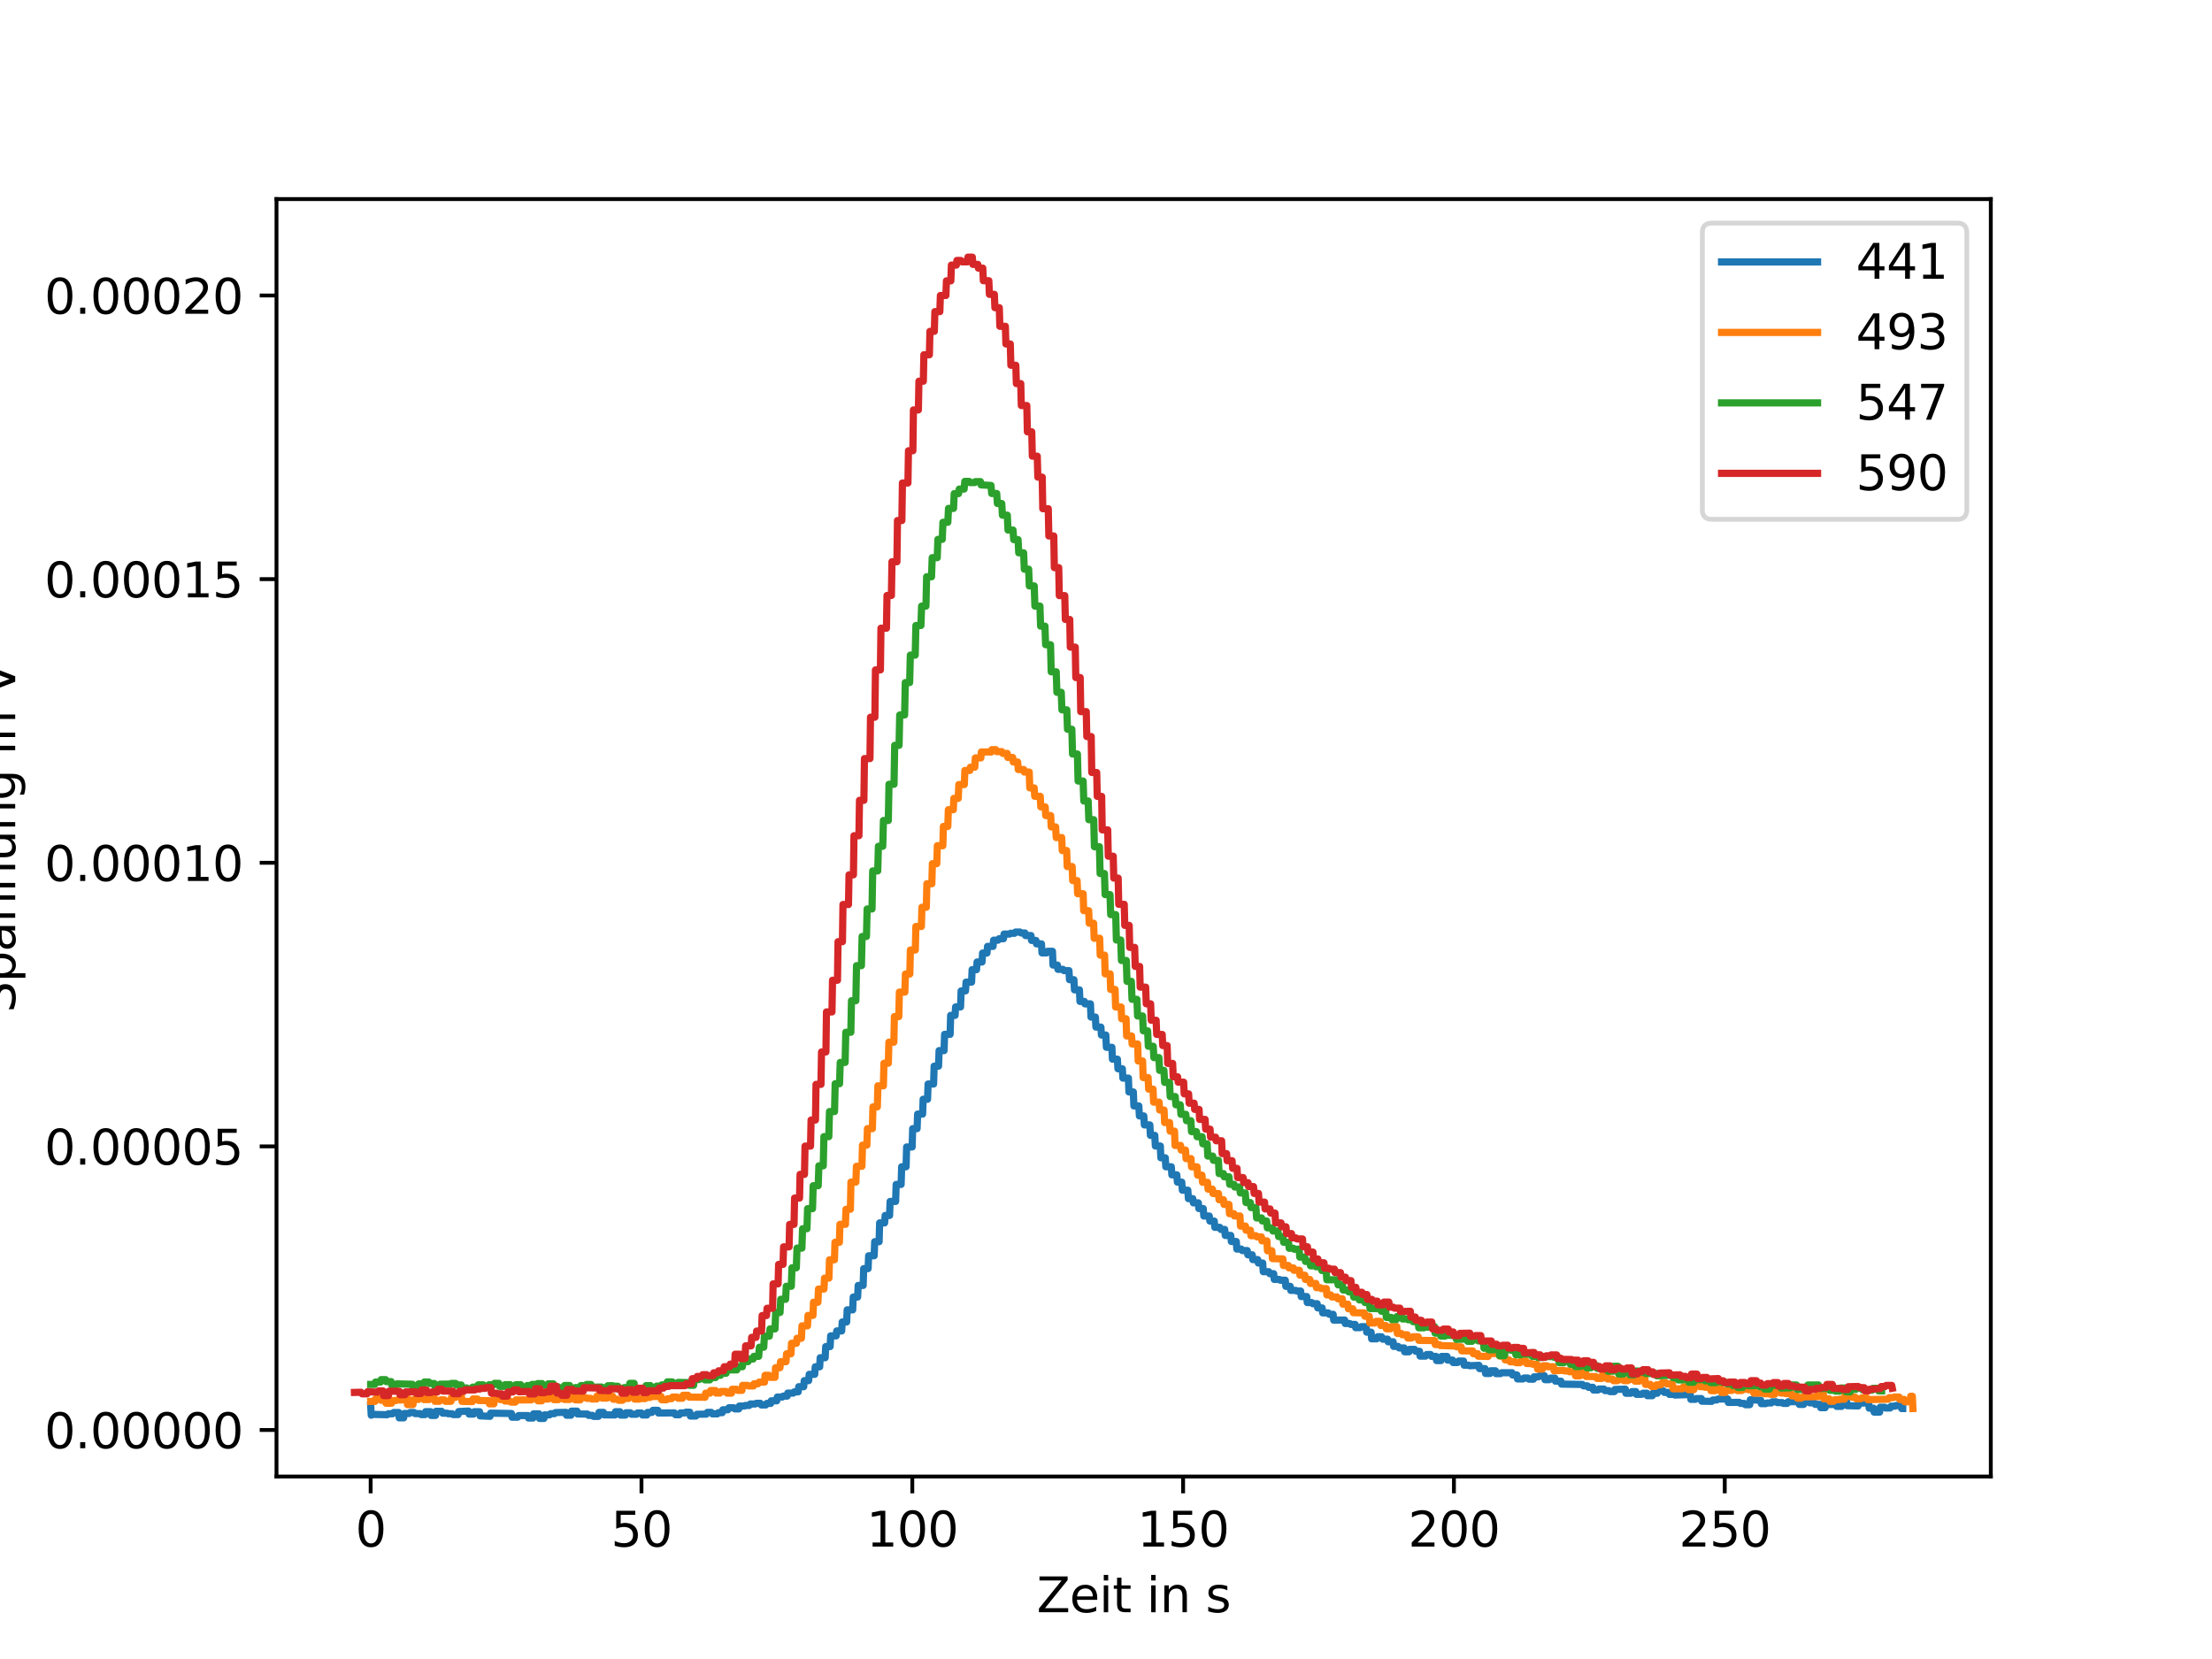 <?xml version="1.0" encoding="utf-8" standalone="no"?>
<!DOCTYPE svg PUBLIC "-//W3C//DTD SVG 1.1//EN"
  "http://www.w3.org/Graphics/SVG/1.1/DTD/svg11.dtd">
<svg xmlns:xlink="http://www.w3.org/1999/xlink" width="460.8pt" height="345.6pt" viewBox="0 0 460.8 345.6" xmlns="http://www.w3.org/2000/svg" version="1.1">
 <defs>
  <style type="text/css">*{stroke-linejoin: round; stroke-linecap: butt}</style>
 </defs>
 <g id="figure_1">
  <g id="patch_1">
   <path d="M 0 345.6 
L 460.8 345.6 
L 460.8 0 
L 0 0 
z
" style="fill: #ffffff"/>
  </g>
  <g id="axes_1">
   <g id="patch_2">
    <path d="M 57.6 307.584 
L 414.72 307.584 
L 414.72 41.472 
L 57.6 41.472 
z
" style="fill: #ffffff"/>
   </g>
   <g id="matplotlib.axis_1">
    <g id="xtick_1">
     <g id="line2d_1">
      <defs>
       <path id="ma72964b436" d="M 0 0 
L 0 3.5 
" style="stroke: #000000; stroke-width: 0.8"/>
      </defs>
      <g>
       <use xlink:href="#ma72964b436" x="77.216" y="307.584" style="stroke: #000000; stroke-width: 0.8"/>
      </g>
     </g>
     <g id="text_1">
      <!-- 0 -->
      <g transform="translate(74.035 322.182) scale(0.1 -0.1)">
       <defs>
        <path id="DejaVuSans-30" d="M 2034 4250 
Q 1547 4250 1301 3770 
Q 1056 3291 1056 2328 
Q 1056 1369 1301 889 
Q 1547 409 2034 409 
Q 2525 409 2770 889 
Q 3016 1369 3016 2328 
Q 3016 3291 2770 3770 
Q 2525 4250 2034 4250 
z
M 2034 4750 
Q 2819 4750 3233 4129 
Q 3647 3509 3647 2328 
Q 3647 1150 3233 529 
Q 2819 -91 2034 -91 
Q 1250 -91 836 529 
Q 422 1150 422 2328 
Q 422 3509 836 4129 
Q 1250 4750 2034 4750 
z
" transform="scale(0.016)"/>
       </defs>
       <use xlink:href="#DejaVuSans-30"/>
      </g>
     </g>
    </g>
    <g id="xtick_2">
     <g id="line2d_2">
      <g>
       <use xlink:href="#ma72964b436" x="133.633" y="307.584" style="stroke: #000000; stroke-width: 0.8"/>
      </g>
     </g>
     <g id="text_2">
      <!-- 50 -->
      <g transform="translate(127.27 322.182) scale(0.1 -0.1)">
       <defs>
        <path id="DejaVuSans-35" d="M 691 4666 
L 3169 4666 
L 3169 4134 
L 1269 4134 
L 1269 2991 
Q 1406 3038 1543 3061 
Q 1681 3084 1819 3084 
Q 2600 3084 3056 2656 
Q 3513 2228 3513 1497 
Q 3513 744 3044 326 
Q 2575 -91 1722 -91 
Q 1428 -91 1123 -41 
Q 819 9 494 109 
L 494 744 
Q 775 591 1075 516 
Q 1375 441 1709 441 
Q 2250 441 2565 725 
Q 2881 1009 2881 1497 
Q 2881 1984 2565 2268 
Q 2250 2553 1709 2553 
Q 1456 2553 1204 2497 
Q 953 2441 691 2322 
L 691 4666 
z
" transform="scale(0.016)"/>
       </defs>
       <use xlink:href="#DejaVuSans-35"/>
       <use xlink:href="#DejaVuSans-30" x="63.623"/>
      </g>
     </g>
    </g>
    <g id="xtick_3">
     <g id="line2d_3">
      <g>
       <use xlink:href="#ma72964b436" x="190.049" y="307.584" style="stroke: #000000; stroke-width: 0.8"/>
      </g>
     </g>
     <g id="text_3">
      <!-- 100 -->
      <g transform="translate(180.505 322.182) scale(0.1 -0.1)">
       <defs>
        <path id="DejaVuSans-31" d="M 794 531 
L 1825 531 
L 1825 4091 
L 703 3866 
L 703 4441 
L 1819 4666 
L 2450 4666 
L 2450 531 
L 3481 531 
L 3481 0 
L 794 0 
L 794 531 
z
" transform="scale(0.016)"/>
       </defs>
       <use xlink:href="#DejaVuSans-31"/>
       <use xlink:href="#DejaVuSans-30" x="63.623"/>
       <use xlink:href="#DejaVuSans-30" x="127.246"/>
      </g>
     </g>
    </g>
    <g id="xtick_4">
     <g id="line2d_4">
      <g>
       <use xlink:href="#ma72964b436" x="246.465" y="307.584" style="stroke: #000000; stroke-width: 0.8"/>
      </g>
     </g>
     <g id="text_4">
      <!-- 150 -->
      <g transform="translate(236.922 322.182) scale(0.1 -0.1)">
       <use xlink:href="#DejaVuSans-31"/>
       <use xlink:href="#DejaVuSans-35" x="63.623"/>
       <use xlink:href="#DejaVuSans-30" x="127.246"/>
      </g>
     </g>
    </g>
    <g id="xtick_5">
     <g id="line2d_5">
      <g>
       <use xlink:href="#ma72964b436" x="302.882" y="307.584" style="stroke: #000000; stroke-width: 0.8"/>
      </g>
     </g>
     <g id="text_5">
      <!-- 200 -->
      <g transform="translate(293.338 322.182) scale(0.1 -0.1)">
       <defs>
        <path id="DejaVuSans-32" d="M 1228 531 
L 3431 531 
L 3431 0 
L 469 0 
L 469 531 
Q 828 903 1448 1529 
Q 2069 2156 2228 2338 
Q 2531 2678 2651 2914 
Q 2772 3150 2772 3378 
Q 2772 3750 2511 3984 
Q 2250 4219 1831 4219 
Q 1534 4219 1204 4116 
Q 875 4013 500 3803 
L 500 4441 
Q 881 4594 1212 4672 
Q 1544 4750 1819 4750 
Q 2544 4750 2975 4387 
Q 3406 4025 3406 3419 
Q 3406 3131 3298 2873 
Q 3191 2616 2906 2266 
Q 2828 2175 2409 1742 
Q 1991 1309 1228 531 
z
" transform="scale(0.016)"/>
       </defs>
       <use xlink:href="#DejaVuSans-32"/>
       <use xlink:href="#DejaVuSans-30" x="63.623"/>
       <use xlink:href="#DejaVuSans-30" x="127.246"/>
      </g>
     </g>
    </g>
    <g id="xtick_6">
     <g id="line2d_6">
      <g>
       <use xlink:href="#ma72964b436" x="359.298" y="307.584" style="stroke: #000000; stroke-width: 0.8"/>
      </g>
     </g>
     <g id="text_6">
      <!-- 250 -->
      <g transform="translate(349.754 322.182) scale(0.1 -0.1)">
       <use xlink:href="#DejaVuSans-32"/>
       <use xlink:href="#DejaVuSans-35" x="63.623"/>
       <use xlink:href="#DejaVuSans-30" x="127.246"/>
      </g>
     </g>
    </g>
    <g id="text_7">
     <!-- Zeit in s -->
     <g transform="translate(215.969 335.861) scale(0.1 -0.1)">
      <defs>
       <path id="DejaVuSans-5a" d="M 359 4666 
L 4025 4666 
L 4025 4184 
L 1075 531 
L 4097 531 
L 4097 0 
L 288 0 
L 288 481 
L 3238 4134 
L 359 4134 
L 359 4666 
z
" transform="scale(0.016)"/>
       <path id="DejaVuSans-65" d="M 3597 1894 
L 3597 1613 
L 953 1613 
Q 991 1019 1311 708 
Q 1631 397 2203 397 
Q 2534 397 2845 478 
Q 3156 559 3463 722 
L 3463 178 
Q 3153 47 2828 -22 
Q 2503 -91 2169 -91 
Q 1331 -91 842 396 
Q 353 884 353 1716 
Q 353 2575 817 3079 
Q 1281 3584 2069 3584 
Q 2775 3584 3186 3129 
Q 3597 2675 3597 1894 
z
M 3022 2063 
Q 3016 2534 2758 2815 
Q 2500 3097 2075 3097 
Q 1594 3097 1305 2825 
Q 1016 2553 972 2059 
L 3022 2063 
z
" transform="scale(0.016)"/>
       <path id="DejaVuSans-69" d="M 603 3500 
L 1178 3500 
L 1178 0 
L 603 0 
L 603 3500 
z
M 603 4863 
L 1178 4863 
L 1178 4134 
L 603 4134 
L 603 4863 
z
" transform="scale(0.016)"/>
       <path id="DejaVuSans-74" d="M 1172 4494 
L 1172 3500 
L 2356 3500 
L 2356 3053 
L 1172 3053 
L 1172 1153 
Q 1172 725 1289 603 
Q 1406 481 1766 481 
L 2356 481 
L 2356 0 
L 1766 0 
Q 1100 0 847 248 
Q 594 497 594 1153 
L 594 3053 
L 172 3053 
L 172 3500 
L 594 3500 
L 594 4494 
L 1172 4494 
z
" transform="scale(0.016)"/>
       <path id="DejaVuSans-20" transform="scale(0.016)"/>
       <path id="DejaVuSans-6e" d="M 3513 2113 
L 3513 0 
L 2938 0 
L 2938 2094 
Q 2938 2591 2744 2837 
Q 2550 3084 2163 3084 
Q 1697 3084 1428 2787 
Q 1159 2491 1159 1978 
L 1159 0 
L 581 0 
L 581 3500 
L 1159 3500 
L 1159 2956 
Q 1366 3272 1645 3428 
Q 1925 3584 2291 3584 
Q 2894 3584 3203 3211 
Q 3513 2838 3513 2113 
z
" transform="scale(0.016)"/>
       <path id="DejaVuSans-73" d="M 2834 3397 
L 2834 2853 
Q 2591 2978 2328 3040 
Q 2066 3103 1784 3103 
Q 1356 3103 1142 2972 
Q 928 2841 928 2578 
Q 928 2378 1081 2264 
Q 1234 2150 1697 2047 
L 1894 2003 
Q 2506 1872 2764 1633 
Q 3022 1394 3022 966 
Q 3022 478 2636 193 
Q 2250 -91 1575 -91 
Q 1294 -91 989 -36 
Q 684 19 347 128 
L 347 722 
Q 666 556 975 473 
Q 1284 391 1588 391 
Q 1994 391 2212 530 
Q 2431 669 2431 922 
Q 2431 1156 2273 1281 
Q 2116 1406 1581 1522 
L 1381 1569 
Q 847 1681 609 1914 
Q 372 2147 372 2553 
Q 372 3047 722 3315 
Q 1072 3584 1716 3584 
Q 2034 3584 2315 3537 
Q 2597 3491 2834 3397 
z
" transform="scale(0.016)"/>
      </defs>
      <use xlink:href="#DejaVuSans-5a"/>
      <use xlink:href="#DejaVuSans-65" x="68.506"/>
      <use xlink:href="#DejaVuSans-69" x="130.029"/>
      <use xlink:href="#DejaVuSans-74" x="157.812"/>
      <use xlink:href="#DejaVuSans-20" x="197.021"/>
      <use xlink:href="#DejaVuSans-69" x="228.809"/>
      <use xlink:href="#DejaVuSans-6e" x="256.592"/>
      <use xlink:href="#DejaVuSans-20" x="319.971"/>
      <use xlink:href="#DejaVuSans-73" x="351.758"/>
     </g>
    </g>
   </g>
   <g id="matplotlib.axis_2">
    <g id="ytick_1">
     <g id="line2d_7">
      <defs>
       <path id="m716df54614" d="M 0 0 
L -3.5 0 
" style="stroke: #000000; stroke-width: 0.8"/>
      </defs>
      <g>
       <use xlink:href="#m716df54614" x="57.6" y="297.893" style="stroke: #000000; stroke-width: 0.8"/>
      </g>
     </g>
     <g id="text_8">
      <!-- 0.00000 -->
      <g transform="translate(9.247 301.692) scale(0.1 -0.1)">
       <defs>
        <path id="DejaVuSans-2e" d="M 684 794 
L 1344 794 
L 1344 0 
L 684 0 
L 684 794 
z
" transform="scale(0.016)"/>
       </defs>
       <use xlink:href="#DejaVuSans-30"/>
       <use xlink:href="#DejaVuSans-2e" x="63.623"/>
       <use xlink:href="#DejaVuSans-30" x="95.41"/>
       <use xlink:href="#DejaVuSans-30" x="159.033"/>
       <use xlink:href="#DejaVuSans-30" x="222.656"/>
       <use xlink:href="#DejaVuSans-30" x="286.279"/>
       <use xlink:href="#DejaVuSans-30" x="349.902"/>
      </g>
     </g>
    </g>
    <g id="ytick_2">
     <g id="line2d_8">
      <g>
       <use xlink:href="#m716df54614" x="57.6" y="238.809" style="stroke: #000000; stroke-width: 0.8"/>
      </g>
     </g>
     <g id="text_9">
      <!-- 0.00005 -->
      <g transform="translate(9.247 242.609) scale(0.1 -0.1)">
       <use xlink:href="#DejaVuSans-30"/>
       <use xlink:href="#DejaVuSans-2e" x="63.623"/>
       <use xlink:href="#DejaVuSans-30" x="95.41"/>
       <use xlink:href="#DejaVuSans-30" x="159.033"/>
       <use xlink:href="#DejaVuSans-30" x="222.656"/>
       <use xlink:href="#DejaVuSans-30" x="286.279"/>
       <use xlink:href="#DejaVuSans-35" x="349.902"/>
      </g>
     </g>
    </g>
    <g id="ytick_3">
     <g id="line2d_9">
      <g>
       <use xlink:href="#m716df54614" x="57.6" y="179.726" style="stroke: #000000; stroke-width: 0.8"/>
      </g>
     </g>
     <g id="text_10">
      <!-- 0.00010 -->
      <g transform="translate(9.247 183.525) scale(0.1 -0.1)">
       <use xlink:href="#DejaVuSans-30"/>
       <use xlink:href="#DejaVuSans-2e" x="63.623"/>
       <use xlink:href="#DejaVuSans-30" x="95.41"/>
       <use xlink:href="#DejaVuSans-30" x="159.033"/>
       <use xlink:href="#DejaVuSans-30" x="222.656"/>
       <use xlink:href="#DejaVuSans-31" x="286.279"/>
       <use xlink:href="#DejaVuSans-30" x="349.902"/>
      </g>
     </g>
    </g>
    <g id="ytick_4">
     <g id="line2d_10">
      <g>
       <use xlink:href="#m716df54614" x="57.6" y="120.643" style="stroke: #000000; stroke-width: 0.8"/>
      </g>
     </g>
     <g id="text_11">
      <!-- 0.00015 -->
      <g transform="translate(9.247 124.442) scale(0.1 -0.1)">
       <use xlink:href="#DejaVuSans-30"/>
       <use xlink:href="#DejaVuSans-2e" x="63.623"/>
       <use xlink:href="#DejaVuSans-30" x="95.41"/>
       <use xlink:href="#DejaVuSans-30" x="159.033"/>
       <use xlink:href="#DejaVuSans-30" x="222.656"/>
       <use xlink:href="#DejaVuSans-31" x="286.279"/>
       <use xlink:href="#DejaVuSans-35" x="349.902"/>
      </g>
     </g>
    </g>
    <g id="ytick_5">
     <g id="line2d_11">
      <g>
       <use xlink:href="#m716df54614" x="57.6" y="61.56" style="stroke: #000000; stroke-width: 0.8"/>
      </g>
     </g>
     <g id="text_12">
      <!-- 0.00020 -->
      <g transform="translate(9.247 65.359) scale(0.1 -0.1)">
       <use xlink:href="#DejaVuSans-30"/>
       <use xlink:href="#DejaVuSans-2e" x="63.623"/>
       <use xlink:href="#DejaVuSans-30" x="95.41"/>
       <use xlink:href="#DejaVuSans-30" x="159.033"/>
       <use xlink:href="#DejaVuSans-30" x="222.656"/>
       <use xlink:href="#DejaVuSans-32" x="286.279"/>
       <use xlink:href="#DejaVuSans-30" x="349.902"/>
      </g>
     </g>
    </g>
    <g id="text_13">
     <!-- Spannung in V -->
     <g transform="translate(3.167 210.946) rotate(-90) scale(0.1 -0.1)">
      <defs>
       <path id="DejaVuSans-53" d="M 3425 4513 
L 3425 3897 
Q 3066 4069 2747 4153 
Q 2428 4238 2131 4238 
Q 1616 4238 1336 4038 
Q 1056 3838 1056 3469 
Q 1056 3159 1242 3001 
Q 1428 2844 1947 2747 
L 2328 2669 
Q 3034 2534 3370 2195 
Q 3706 1856 3706 1288 
Q 3706 609 3251 259 
Q 2797 -91 1919 -91 
Q 1588 -91 1214 -16 
Q 841 59 441 206 
L 441 856 
Q 825 641 1194 531 
Q 1563 422 1919 422 
Q 2459 422 2753 634 
Q 3047 847 3047 1241 
Q 3047 1584 2836 1778 
Q 2625 1972 2144 2069 
L 1759 2144 
Q 1053 2284 737 2584 
Q 422 2884 422 3419 
Q 422 4038 858 4394 
Q 1294 4750 2059 4750 
Q 2388 4750 2728 4690 
Q 3069 4631 3425 4513 
z
" transform="scale(0.016)"/>
       <path id="DejaVuSans-70" d="M 1159 525 
L 1159 -1331 
L 581 -1331 
L 581 3500 
L 1159 3500 
L 1159 2969 
Q 1341 3281 1617 3432 
Q 1894 3584 2278 3584 
Q 2916 3584 3314 3078 
Q 3713 2572 3713 1747 
Q 3713 922 3314 415 
Q 2916 -91 2278 -91 
Q 1894 -91 1617 61 
Q 1341 213 1159 525 
z
M 3116 1747 
Q 3116 2381 2855 2742 
Q 2594 3103 2138 3103 
Q 1681 3103 1420 2742 
Q 1159 2381 1159 1747 
Q 1159 1113 1420 752 
Q 1681 391 2138 391 
Q 2594 391 2855 752 
Q 3116 1113 3116 1747 
z
" transform="scale(0.016)"/>
       <path id="DejaVuSans-61" d="M 2194 1759 
Q 1497 1759 1228 1600 
Q 959 1441 959 1056 
Q 959 750 1161 570 
Q 1363 391 1709 391 
Q 2188 391 2477 730 
Q 2766 1069 2766 1631 
L 2766 1759 
L 2194 1759 
z
M 3341 1997 
L 3341 0 
L 2766 0 
L 2766 531 
Q 2569 213 2275 61 
Q 1981 -91 1556 -91 
Q 1019 -91 701 211 
Q 384 513 384 1019 
Q 384 1609 779 1909 
Q 1175 2209 1959 2209 
L 2766 2209 
L 2766 2266 
Q 2766 2663 2505 2880 
Q 2244 3097 1772 3097 
Q 1472 3097 1187 3025 
Q 903 2953 641 2809 
L 641 3341 
Q 956 3463 1253 3523 
Q 1550 3584 1831 3584 
Q 2591 3584 2966 3190 
Q 3341 2797 3341 1997 
z
" transform="scale(0.016)"/>
       <path id="DejaVuSans-75" d="M 544 1381 
L 544 3500 
L 1119 3500 
L 1119 1403 
Q 1119 906 1312 657 
Q 1506 409 1894 409 
Q 2359 409 2629 706 
Q 2900 1003 2900 1516 
L 2900 3500 
L 3475 3500 
L 3475 0 
L 2900 0 
L 2900 538 
Q 2691 219 2414 64 
Q 2138 -91 1772 -91 
Q 1169 -91 856 284 
Q 544 659 544 1381 
z
M 1991 3584 
L 1991 3584 
z
" transform="scale(0.016)"/>
       <path id="DejaVuSans-67" d="M 2906 1791 
Q 2906 2416 2648 2759 
Q 2391 3103 1925 3103 
Q 1463 3103 1205 2759 
Q 947 2416 947 1791 
Q 947 1169 1205 825 
Q 1463 481 1925 481 
Q 2391 481 2648 825 
Q 2906 1169 2906 1791 
z
M 3481 434 
Q 3481 -459 3084 -895 
Q 2688 -1331 1869 -1331 
Q 1566 -1331 1297 -1286 
Q 1028 -1241 775 -1147 
L 775 -588 
Q 1028 -725 1275 -790 
Q 1522 -856 1778 -856 
Q 2344 -856 2625 -561 
Q 2906 -266 2906 331 
L 2906 616 
Q 2728 306 2450 153 
Q 2172 0 1784 0 
Q 1141 0 747 490 
Q 353 981 353 1791 
Q 353 2603 747 3093 
Q 1141 3584 1784 3584 
Q 2172 3584 2450 3431 
Q 2728 3278 2906 2969 
L 2906 3500 
L 3481 3500 
L 3481 434 
z
" transform="scale(0.016)"/>
       <path id="DejaVuSans-56" d="M 1831 0 
L 50 4666 
L 709 4666 
L 2188 738 
L 3669 4666 
L 4325 4666 
L 2547 0 
L 1831 0 
z
" transform="scale(0.016)"/>
      </defs>
      <use xlink:href="#DejaVuSans-53"/>
      <use xlink:href="#DejaVuSans-70" x="63.477"/>
      <use xlink:href="#DejaVuSans-61" x="126.953"/>
      <use xlink:href="#DejaVuSans-6e" x="188.232"/>
      <use xlink:href="#DejaVuSans-6e" x="251.611"/>
      <use xlink:href="#DejaVuSans-75" x="314.99"/>
      <use xlink:href="#DejaVuSans-6e" x="378.369"/>
      <use xlink:href="#DejaVuSans-67" x="441.748"/>
      <use xlink:href="#DejaVuSans-20" x="505.225"/>
      <use xlink:href="#DejaVuSans-69" x="537.012"/>
      <use xlink:href="#DejaVuSans-6e" x="564.795"/>
      <use xlink:href="#DejaVuSans-20" x="628.174"/>
      <use xlink:href="#DejaVuSans-56" x="659.961"/>
     </g>
    </g>
   </g>
   <g id="line2d_12">
    <path d="M 77.219 292.72 
L 77.334 294.811 
L 77.561 294.639 
L 80.651 294.716 
L 80.879 294.513 
L 81.795 294.513 
L 82.024 294.244 
L 83.054 294.244 
L 83.168 295.372 
L 84.081 295.372 
L 84.196 294.458 
L 85.225 294.458 
L 85.454 294.25 
L 86.256 294.25 
L 86.485 294.483 
L 87.517 294.483 
L 87.746 294.688 
L 88.549 294.688 
L 88.664 294.078 
L 89.696 294.078 
L 89.81 294.858 
L 90.728 294.858 
L 90.843 293.999 
L 91.989 293.999 
L 92.218 294.394 
L 93.136 294.394 
L 93.365 294.511 
L 94.168 294.511 
L 94.397 294.681 
L 95.43 294.681 
L 95.544 294.053 
L 97.607 293.945 
L 97.722 294.582 
L 98.639 294.582 
L 98.754 294.095 
L 99.901 294.095 
L 100.016 294.95 
L 102.08 295.046 
L 102.195 294.386 
L 106.553 294.459 
L 106.667 295.237 
L 107.814 295.237 
L 108.043 294.882 
L 109.992 294.886 
L 110.106 295.408 
L 111.023 295.408 
L 111.138 294.53 
L 112.284 294.53 
L 112.399 295.488 
L 113.316 295.488 
L 113.431 294.75 
L 114.463 294.75 
L 114.693 294.497 
L 115.496 294.497 
L 115.725 294.261 
L 117.905 294.216 
L 118.019 294.819 
L 118.937 294.819 
L 119.052 293.963 
L 120.199 293.963 
L 120.314 294.556 
L 122.377 294.572 
L 122.607 294.844 
L 123.409 294.844 
L 123.639 295.056 
L 124.669 295.056 
L 124.783 294.226 
L 125.7 294.226 
L 125.815 294.735 
L 128.107 294.76 
L 128.222 294.085 
L 129.139 294.085 
L 129.254 294.789 
L 130.285 294.789 
L 130.4 294.308 
L 131.316 294.308 
L 131.546 294.619 
L 132.577 294.619 
L 132.806 294.359 
L 133.608 294.359 
L 133.837 294.766 
L 134.755 294.766 
L 134.869 294.24 
L 135.786 294.24 
L 136.015 293.799 
L 137.046 293.799 
L 137.161 294.355 
L 140.488 294.327 
L 140.717 294.714 
L 141.518 294.714 
L 141.748 294.34 
L 142.665 294.34 
L 142.894 294.189 
L 143.697 294.189 
L 143.811 294.987 
L 144.957 294.987 
L 145.185 294.621 
L 147.134 294.589 
L 147.364 294.224 
L 148.164 294.224 
L 148.394 294.536 
L 149.423 294.536 
L 149.653 294.28 
L 150.456 294.28 
L 150.571 293.688 
L 151.603 293.688 
L 151.832 293.266 
L 152.864 293.266 
L 153.094 293.501 
L 153.897 293.501 
L 154.011 292.906 
L 155.043 292.906 
L 155.273 292.782 
L 156.075 292.782 
L 156.304 292.475 
L 157.336 292.475 
L 157.565 292.332 
L 158.368 292.332 
L 158.597 292.681 
L 159.514 292.681 
L 159.743 292.36 
L 160.546 292.36 
L 160.661 291.819 
L 161.806 291.819 
L 161.92 291.034 
L 162.952 291.034 
L 163.181 290.834 
L 163.984 290.834 
L 164.099 290.209 
L 165.246 290.209 
L 165.475 289.943 
L 166.278 289.943 
L 166.392 288.875 
L 167.424 288.875 
L 167.539 287.611 
L 168.456 287.611 
L 168.571 286.298 
L 169.718 286.298 
L 169.832 284.731 
L 170.75 284.731 
L 170.864 282.843 
L 171.896 282.843 
L 172.011 280.52 
L 172.928 280.52 
L 173.043 278.29 
L 174.189 278.29 
L 174.304 277.26 
L 175.336 277.26 
L 175.451 275.391 
L 176.369 275.391 
L 176.483 272.865 
L 177.629 272.865 
L 177.744 270.196 
L 178.661 270.196 
L 178.776 267.784 
L 179.808 267.784 
L 179.923 264.276 
L 180.84 264.276 
L 180.955 261.6 
L 182.1 261.6 
L 182.215 258.668 
L 183.132 258.668 
L 183.246 254.752 
L 184.279 254.752 
L 184.393 253.208 
L 185.311 253.208 
L 185.426 250.282 
L 186.573 250.282 
L 186.688 246.739 
L 187.72 246.739 
L 187.834 243.056 
L 188.752 243.056 
L 188.867 238.936 
L 190.013 238.936 
L 190.128 235.121 
L 191.046 235.121 
L 191.16 232.089 
L 192.192 232.089 
L 192.307 228.995 
L 193.224 228.995 
L 193.338 225.823 
L 194.484 225.823 
L 194.598 222.1 
L 195.515 222.1 
L 195.63 218.86 
L 196.663 218.86 
L 196.778 215.473 
L 197.925 215.473 
L 198.039 211.523 
L 198.957 211.523 
L 199.071 209.762 
L 200.103 209.762 
L 200.218 206.423 
L 201.135 206.423 
L 201.249 204.594 
L 202.396 204.594 
L 202.511 201.997 
L 203.428 201.997 
L 203.543 200.399 
L 204.574 200.399 
L 204.689 198.537 
L 205.606 198.537 
L 205.721 197.15 
L 206.868 197.15 
L 206.983 195.858 
L 207.9 195.858 
L 208.129 195.552 
L 209.046 195.552 
L 209.161 194.585 
L 210.307 194.585 
L 210.536 194.419 
L 211.34 194.419 
L 211.569 194.164 
L 212.486 194.164 
L 212.715 194.357 
L 213.517 194.357 
L 213.632 194.893 
L 214.777 194.893 
L 214.892 195.913 
L 215.808 195.913 
L 215.923 196.624 
L 216.955 196.624 
L 217.07 198.508 
L 217.986 198.508 
L 218.215 198.174 
L 219.246 198.174 
L 219.361 201.041 
L 220.277 201.041 
L 220.391 201.934 
L 221.422 201.934 
L 221.651 202.199 
L 222.683 202.199 
L 222.797 204.087 
L 223.715 204.087 
L 223.829 206.202 
L 224.862 206.202 
L 224.976 208.617 
L 225.894 208.617 
L 226.009 209.123 
L 227.156 209.123 
L 227.271 211.868 
L 228.187 211.868 
L 228.301 213.961 
L 229.333 213.961 
L 229.448 215.617 
L 230.365 215.617 
L 230.48 218.172 
L 231.626 218.172 
L 231.74 220.644 
L 232.772 220.644 
L 232.886 222.644 
L 233.803 222.644 
L 233.918 224.59 
L 235.064 224.59 
L 235.178 227.475 
L 236.095 227.475 
L 236.209 230.385 
L 237.242 230.385 
L 237.357 232.469 
L 238.274 232.469 
L 238.388 234.338 
L 239.535 234.338 
L 239.65 236.516 
L 240.567 236.516 
L 240.682 238.733 
L 241.714 238.733 
L 241.829 241.192 
L 242.747 241.192 
L 242.862 243.061 
L 244.008 243.061 
L 244.122 244.743 
L 245.153 244.743 
L 245.268 246.262 
L 246.185 246.262 
L 246.3 247.939 
L 247.448 247.939 
L 247.562 249.696 
L 248.481 249.696 
L 248.596 250.576 
L 249.626 250.576 
L 249.741 251.762 
L 250.659 251.762 
L 250.773 253.321 
L 251.92 253.321 
L 252.035 254.373 
L 252.952 254.373 
L 253.067 255.677 
L 254.099 255.677 
L 254.328 256.114 
L 255.131 256.114 
L 255.246 257.366 
L 256.392 257.366 
L 256.507 258.628 
L 257.539 258.628 
L 257.654 260.204 
L 258.57 260.204 
L 258.8 260.522 
L 259.832 260.522 
L 259.947 261.398 
L 260.864 261.398 
L 260.979 262.401 
L 262.012 262.401 
L 262.127 263.11 
L 263.042 263.11 
L 263.157 264.912 
L 264.303 264.912 
L 264.532 265.341 
L 265.335 265.341 
L 265.45 266.524 
L 266.482 266.524 
L 266.711 266.693 
L 267.742 266.693 
L 267.856 267.964 
L 268.773 267.964 
L 268.888 268.807 
L 269.919 268.807 
L 270.148 268.948 
L 270.95 268.948 
L 271.065 270.095 
L 272.211 270.095 
L 272.326 271.342 
L 273.244 271.342 
L 273.474 271.584 
L 274.391 271.584 
L 274.505 272.46 
L 275.423 272.46 
L 275.537 273.497 
L 276.684 273.497 
L 276.913 273.796 
L 277.715 273.796 
L 277.83 275.008 
L 280.122 274.989 
L 280.237 275.71 
L 281.152 275.71 
L 281.381 275.9 
L 282.299 275.9 
L 282.413 276.582 
L 283.33 276.582 
L 283.56 276.371 
L 284.589 276.371 
L 284.703 277.512 
L 285.62 277.512 
L 285.735 278.904 
L 286.767 278.904 
L 286.996 278.468 
L 287.799 278.468 
L 288.027 278.972 
L 289.058 278.972 
L 289.172 279.51 
L 290.204 279.51 
L 290.319 280.478 
L 291.237 280.478 
L 291.466 280.801 
L 292.498 280.801 
L 292.613 281.601 
L 293.531 281.601 
L 293.646 281.097 
L 294.679 281.097 
L 294.908 281.493 
L 295.71 281.493 
L 295.825 282.499 
L 296.971 282.499 
L 297.201 282.167 
L 298.004 282.167 
L 298.233 282.562 
L 299.151 282.562 
L 299.266 283.431 
L 300.182 283.431 
L 300.297 282.577 
L 301.442 282.577 
L 301.557 283.33 
L 302.589 283.33 
L 302.703 283.834 
L 303.621 283.834 
L 303.85 283.533 
L 304.882 283.533 
L 304.997 284.389 
L 305.914 284.389 
L 306.143 284.51 
L 308.094 284.421 
L 308.208 285.103 
L 309.355 285.103 
L 309.469 286.121 
L 310.386 286.121 
L 310.501 285.564 
L 311.532 285.564 
L 311.647 286.155 
L 312.563 286.155 
L 312.793 285.967 
L 314.972 285.963 
L 315.086 286.431 
L 316.003 286.431 
L 316.118 287.26 
L 317.263 287.26 
L 317.493 287.066 
L 318.295 287.066 
L 318.525 287.31 
L 319.441 287.31 
L 319.556 286.826 
L 320.473 286.826 
L 320.702 286.604 
L 321.733 286.604 
L 321.847 287.411 
L 322.765 287.411 
L 322.994 287.085 
L 323.912 287.085 
L 324.027 287.725 
L 325.174 287.725 
L 325.288 288.337 
L 329.643 288.406 
L 329.873 288.699 
L 330.675 288.699 
L 330.904 288.999 
L 331.822 288.999 
L 331.937 289.568 
L 332.854 289.568 
L 333.083 289.357 
L 334.115 289.357 
L 334.345 289.69 
L 335.148 289.69 
L 335.377 289.895 
L 336.295 289.895 
L 336.41 289.45 
L 338.59 289.384 
L 338.705 290.243 
L 339.738 290.243 
L 339.967 289.895 
L 340.77 289.895 
L 340.885 290.46 
L 342.031 290.46 
L 342.26 290.226 
L 343.064 290.226 
L 343.178 290.75 
L 344.21 290.75 
L 344.324 290.246 
L 345.241 290.246 
L 345.356 289.727 
L 346.501 289.727 
L 346.73 290.071 
L 347.532 290.071 
L 347.762 290.48 
L 348.678 290.48 
L 348.908 290.614 
L 352.123 290.51 
L 352.238 291.51 
L 353.155 291.51 
L 353.384 291.347 
L 354.416 291.347 
L 354.53 291.898 
L 356.594 291.927 
L 356.824 291.64 
L 357.626 291.64 
L 357.855 291.448 
L 359.918 291.431 
L 360.033 292.155 
L 362.325 292.132 
L 362.555 292.352 
L 363.357 292.352 
L 363.586 292.62 
L 364.503 292.62 
L 364.618 291.599 
L 366.796 291.7 
L 366.91 292.409 
L 367.826 292.409 
L 368.055 292.263 
L 368.971 292.263 
L 369.201 292.024 
L 370.003 292.024 
L 370.233 292.179 
L 371.263 292.179 
L 371.492 292.35 
L 372.295 292.35 
L 372.525 292.001 
L 374.703 291.989 
L 374.818 292.564 
L 375.735 292.564 
L 375.85 291.685 
L 376.882 291.685 
L 376.996 292.231 
L 377.914 292.231 
L 378.143 292.557 
L 379.175 292.557 
L 379.29 293.246 
L 380.208 293.246 
L 380.323 292.602 
L 382.388 292.574 
L 382.617 292.972 
L 383.65 292.972 
L 383.765 292.008 
L 384.682 292.008 
L 384.797 292.824 
L 387.09 292.889 
L 387.205 292.29 
L 389.267 292.246 
L 389.382 293.349 
L 390.299 293.349 
L 390.414 294.17 
L 391.561 294.17 
L 391.675 293.152 
L 392.593 293.152 
L 392.822 293.313 
L 393.74 293.313 
L 393.969 292.93 
L 394.771 292.93 
L 395 292.792 
L 396.031 292.792 
L 396.146 293.426 
L 396.376 293.426 
L 396.376 293.426 
" clip-path="url(#p475ec361c4)" style="fill: none; stroke: #1f77b4; stroke-width: 1.5; stroke-linecap: square"/>
   </g>
   <g id="line2d_13">
    <path d="M 398.487 293.426 
L 398.373 290.866 
L 398.029 290.866 
L 397.914 292.006 
L 396.768 292.006 
L 396.653 291.525 
L 395.736 291.525 
L 395.621 291.034 
L 394.59 291.034 
L 394.36 291.151 
L 393.558 291.151 
L 393.329 291.48 
L 389.086 291.569 
L 388.857 291.184 
L 387.825 291.184 
L 387.595 291.394 
L 386.678 291.394 
L 386.448 291.05 
L 385.646 291.05 
L 385.417 290.606 
L 384.386 290.606 
L 384.271 291.467 
L 383.354 291.467 
L 383.125 291.582 
L 382.208 291.582 
L 381.979 291.91 
L 381.176 291.91 
L 381.061 291.399 
L 379.915 291.399 
L 379.801 289.904 
L 378.883 289.904 
L 378.769 290.937 
L 375.446 291.011 
L 375.217 291.27 
L 374.415 291.27 
L 374.3 290.789 
L 373.269 290.789 
L 373.154 290.308 
L 372.006 290.308 
L 371.777 290.193 
L 370.974 290.193 
L 370.859 288.668 
L 369.826 288.668 
L 369.712 290.461 
L 368.795 290.461 
L 368.566 290.34 
L 367.533 290.34 
L 367.304 290.194 
L 365.354 290.234 
L 365.24 289.522 
L 364.323 289.522 
L 364.093 289.401 
L 363.062 289.401 
L 362.832 289.678 
L 361.915 289.678 
L 361.8 289.001 
L 360.886 289.001 
L 360.771 289.653 
L 359.629 289.653 
L 359.402 290.074 
L 358.601 290.074 
L 358.487 289.209 
L 357.455 289.209 
L 357.34 289.7 
L 356.423 289.7 
L 356.308 288.985 
L 355.161 288.985 
L 354.932 288.861 
L 354.129 288.861 
L 353.899 288.675 
L 352.982 288.675 
L 352.868 289.493 
L 351.721 289.493 
L 351.606 288.898 
L 350.689 288.898 
L 350.459 289.313 
L 348.509 289.303 
L 348.395 288.285 
L 347.248 288.285 
L 347.019 288.073 
L 346.216 288.073 
L 345.987 288.485 
L 345.069 288.485 
L 344.84 288.818 
L 344.038 288.818 
L 343.808 288.394 
L 342.776 288.394 
L 342.662 287.167 
L 341.63 287.167 
L 341.515 287.72 
L 340.599 287.72 
L 340.369 287.337 
L 339.338 287.337 
L 339.108 287.607 
L 338.306 287.607 
L 338.077 287.398 
L 337.16 287.398 
L 336.931 287.624 
L 336.128 287.624 
L 335.899 287.27 
L 334.867 287.27 
L 334.752 286.367 
L 333.836 286.367 
L 333.721 287.14 
L 332.69 287.14 
L 332.461 286.769 
L 330.397 286.736 
L 330.282 285.618 
L 329.25 285.618 
L 329.135 286.608 
L 328.217 286.608 
L 328.103 285.762 
L 326.956 285.762 
L 326.727 285.59 
L 325.924 285.59 
L 325.694 285.456 
L 323.746 285.554 
L 323.631 284.717 
L 322.484 284.717 
L 322.255 284.517 
L 321.452 284.517 
L 321.337 285.211 
L 320.305 285.211 
L 320.191 284.191 
L 319.274 284.191 
L 319.045 284.043 
L 318.013 284.043 
L 317.898 283.514 
L 316.867 283.514 
L 316.638 283.88 
L 315.835 283.88 
L 315.606 283.678 
L 314.575 283.678 
L 314.346 283.285 
L 313.548 283.285 
L 313.434 282.488 
L 312.406 282.488 
L 312.293 281.926 
L 310.116 282.009 
L 310.001 282.574 
L 307.937 282.525 
L 307.822 281.996 
L 306.905 281.996 
L 306.791 281.431 
L 304.499 281.4 
L 304.384 280.576 
L 303.467 280.576 
L 303.237 280.404 
L 300.026 280.297 
L 299.797 280.09 
L 298.993 280.09 
L 298.879 279.27 
L 295.555 279.218 
L 295.441 278.475 
L 294.295 278.475 
L 294.066 278.734 
L 293.264 278.734 
L 293.149 278.055 
L 292.117 278.055 
L 291.888 277.776 
L 291.086 277.776 
L 290.972 276.347 
L 289.826 276.347 
L 289.712 276.808 
L 288.794 276.808 
L 288.679 276.127 
L 287.648 276.127 
L 287.533 275.268 
L 286.616 275.268 
L 286.387 275.601 
L 285.356 275.601 
L 285.241 274.196 
L 284.324 274.196 
L 284.209 273.505 
L 281.919 273.453 
L 281.804 272.638 
L 280.887 272.638 
L 280.772 271.68 
L 279.74 271.68 
L 279.625 270.563 
L 278.708 270.563 
L 278.479 270.173 
L 277.448 270.173 
L 277.219 269.755 
L 276.416 269.755 
L 276.301 268.438 
L 275.269 268.438 
L 275.04 268.24 
L 274.237 268.24 
L 274.123 267.365 
L 272.977 267.365 
L 272.862 266.534 
L 271.945 266.534 
L 271.83 265.648 
L 270.798 265.648 
L 270.683 264.622 
L 269.537 264.622 
L 269.422 264.122 
L 268.505 264.122 
L 268.391 263.628 
L 267.359 263.628 
L 267.244 262.253 
L 265.066 262.188 
L 264.951 260.554 
L 264.033 260.554 
L 263.918 258.495 
L 262.886 258.495 
L 262.771 257.666 
L 261.855 257.666 
L 261.626 257.418 
L 260.595 257.418 
L 260.48 256.275 
L 259.563 256.275 
L 259.449 255.415 
L 258.417 255.415 
L 258.303 253.304 
L 257.157 253.304 
L 257.042 252.829 
L 256.125 252.829 
L 256.01 250.909 
L 254.978 250.909 
L 254.864 249.922 
L 253.947 249.922 
L 253.832 248.632 
L 252.687 248.632 
L 252.572 247.721 
L 251.656 247.721 
L 251.541 246.292 
L 250.51 246.292 
L 250.396 244.805 
L 249.48 244.805 
L 249.365 243.069 
L 248.218 243.069 
L 248.104 241.363 
L 247.072 241.363 
L 246.958 239.575 
L 246.048 239.575 
L 245.933 238.623 
L 244.786 238.623 
L 244.672 235.637 
L 243.754 235.637 
L 243.639 233.844 
L 242.609 233.844 
L 242.494 231.237 
L 241.577 231.237 
L 241.462 229.595 
L 240.315 229.595 
L 240.2 226.881 
L 239.283 226.881 
L 239.169 224.474 
L 238.138 224.474 
L 238.023 221.017 
L 237.106 221.017 
L 236.991 217.479 
L 235.844 217.479 
L 235.73 215.808 
L 234.697 215.808 
L 234.583 212.222 
L 233.666 212.222 
L 233.551 209.78 
L 232.404 209.78 
L 232.289 206.125 
L 231.372 206.125 
L 231.258 202.876 
L 230.225 202.876 
L 230.111 198.978 
L 229.193 198.978 
L 229.079 195.456 
L 227.934 195.456 
L 227.819 192.324 
L 226.901 192.324 
L 226.786 189.707 
L 225.755 189.707 
L 225.64 186.176 
L 224.494 186.176 
L 224.379 183.438 
L 223.463 183.438 
L 223.348 180.515 
L 222.317 180.515 
L 222.202 177.181 
L 221.284 177.181 
L 221.17 174.48 
L 220.023 174.48 
L 219.909 172.258 
L 218.991 172.258 
L 218.876 169.895 
L 217.845 169.895 
L 217.73 168.085 
L 216.813 168.085 
L 216.699 165.887 
L 215.553 165.887 
L 215.438 164.133 
L 214.522 164.133 
L 214.407 160.83 
L 213.374 160.83 
L 213.26 160.304 
L 212.114 160.304 
L 212 158.736 
L 211.084 158.736 
L 210.969 157.795 
L 209.94 157.795 
L 209.826 156.956 
L 208.909 156.956 
L 208.68 156.573 
L 207.651 156.573 
L 207.421 156.166 
L 206.618 156.166 
L 206.503 156.655 
L 204.438 156.645 
L 204.323 157.892 
L 203.176 157.892 
L 203.062 159.823 
L 202.146 159.823 
L 202.031 160.507 
L 201 160.507 
L 200.885 163.443 
L 199.738 163.443 
L 199.623 166.315 
L 198.706 166.315 
L 198.591 168.682 
L 197.558 168.682 
L 197.444 172.161 
L 196.527 172.161 
L 196.412 176.176 
L 195.266 176.176 
L 195.151 179.919 
L 194.233 179.919 
L 194.119 184.102 
L 193.086 184.102 
L 192.972 189.004 
L 192.054 189.004 
L 191.94 193.006 
L 190.792 193.006 
L 190.678 197.905 
L 189.646 197.905 
L 189.532 202.908 
L 188.614 202.908 
L 188.499 206.676 
L 187.352 206.676 
L 187.237 211.775 
L 186.32 211.775 
L 186.205 217.106 
L 185.173 217.106 
L 185.059 221.495 
L 184.141 221.495 
L 184.026 226.198 
L 182.881 226.198 
L 182.766 230.582 
L 181.849 230.582 
L 181.735 235.114 
L 180.702 235.114 
L 180.588 238.558 
L 179.672 238.558 
L 179.557 242.958 
L 178.412 242.958 
L 178.297 246.255 
L 177.266 246.255 
L 177.151 251.92 
L 176.235 251.92 
L 176.121 255.055 
L 174.974 255.055 
L 174.859 258.791 
L 173.944 258.791 
L 173.829 262.44 
L 172.797 262.44 
L 172.682 266.258 
L 171.765 266.258 
L 171.65 268.53 
L 170.505 268.53 
L 170.391 271.278 
L 169.473 271.278 
L 169.359 274.018 
L 168.327 274.018 
L 168.212 276.199 
L 167.065 276.199 
L 166.951 278.786 
L 166.034 278.786 
L 165.919 279.828 
L 164.887 279.828 
L 164.772 282.026 
L 163.855 282.026 
L 163.741 283.668 
L 162.594 283.668 
L 162.479 284.92 
L 161.561 284.92 
L 161.446 286.925 
L 160.414 286.925 
L 160.184 286.49 
L 159.381 286.49 
L 159.266 287.925 
L 158.119 287.925 
L 157.889 288.266 
L 157.086 288.266 
L 156.971 288.72 
L 155.939 288.72 
L 155.71 288.596 
L 154.679 288.596 
L 154.564 289.636 
L 153.647 289.636 
L 153.418 289.406 
L 152.501 289.406 
L 152.386 290.221 
L 151.468 290.221 
L 151.239 289.856 
L 150.206 289.856 
L 149.977 290.198 
L 149.174 290.198 
L 149.06 289.676 
L 148.028 289.676 
L 147.913 290.222 
L 146.995 290.222 
L 146.881 291.076 
L 143.557 291.046 
L 143.327 290.661 
L 142.295 290.661 
L 142.18 291.275 
L 141.263 291.275 
L 141.034 291.026 
L 140.116 291.026 
L 139.887 291.377 
L 139.084 291.377 
L 138.855 291.597 
L 137.823 291.597 
L 137.708 290.895 
L 135.646 290.93 
L 135.416 291.115 
L 134.613 291.115 
L 134.385 291.347 
L 133.354 291.347 
L 133.124 291.463 
L 132.206 291.463 
L 131.977 291.021 
L 131.174 291.021 
L 130.944 291.318 
L 129.911 291.318 
L 129.682 291.706 
L 128.88 291.706 
L 128.65 291.485 
L 127.734 291.485 
L 127.619 290.861 
L 126.702 290.861 
L 126.472 291.253 
L 125.44 291.253 
L 125.326 290.759 
L 124.415 290.759 
L 124.301 291.431 
L 123.28 291.431 
L 123.053 291.301 
L 122.257 291.301 
L 122.028 291.148 
L 120.996 291.148 
L 120.882 291.617 
L 119.85 291.617 
L 119.735 290.737 
L 118.818 290.737 
L 118.703 291.53 
L 117.556 291.53 
L 117.327 291.336 
L 116.524 291.336 
L 116.295 291.574 
L 115.379 291.574 
L 115.264 290.669 
L 114.348 290.669 
L 114.233 291.436 
L 113.087 291.436 
L 112.858 291.819 
L 112.055 291.819 
L 111.94 291.318 
L 110.908 291.318 
L 110.679 291.621 
L 107.469 291.629 
L 107.354 292.086 
L 106.436 292.086 
L 106.206 291.858 
L 105.178 291.858 
L 104.948 291.542 
L 104.145 291.542 
L 104.031 291.014 
L 102.998 291.014 
L 102.884 292.446 
L 101.967 292.446 
L 101.853 291.79 
L 99.674 291.739 
L 99.445 291.436 
L 98.527 291.436 
L 98.412 291.981 
L 96.233 291.937 
L 96.118 290.878 
L 95.086 290.878 
L 94.856 291.117 
L 94.054 291.117 
L 93.939 291.922 
L 92.792 291.922 
L 92.563 291.616 
L 91.761 291.616 
L 91.531 291.918 
L 90.614 291.918 
L 90.499 291.216 
L 89.581 291.216 
L 89.352 291.562 
L 88.321 291.562 
L 88.206 290.989 
L 87.289 290.989 
L 87.175 291.527 
L 86.143 291.527 
L 86.029 292.599 
L 84.883 292.599 
L 84.769 290.735 
L 83.852 290.735 
L 83.737 291.646 
L 82.707 291.646 
L 82.479 291.759 
L 81.677 291.759 
L 81.562 292.315 
L 80.419 292.315 
L 80.305 291.708 
L 79.391 291.708 
L 79.162 291.401 
L 78.247 291.401 
L 78.133 291.935 
L 77.218 291.935 
L 77.218 291.935 
" clip-path="url(#p475ec361c4)" style="fill: none; stroke: #ff7f0e; stroke-width: 1.5; stroke-linecap: square"/>
   </g>
   <g id="line2d_14">
    <path d="M 77.218 288.399 
L 78.076 288.399 
L 78.217 287.909 
L 79.264 287.909 
L 79.405 287.399 
L 80.313 287.399 
L 80.453 287.813 
L 81.472 287.813 
L 81.612 288.542 
L 82.52 288.542 
L 82.661 288.285 
L 85.918 288.367 
L 86.058 289.09 
L 87.075 289.09 
L 87.215 288.285 
L 88.262 288.285 
L 88.402 287.895 
L 89.313 287.895 
L 89.453 288.211 
L 90.473 288.211 
L 90.613 288.806 
L 91.521 288.806 
L 91.661 288.353 
L 93.869 288.326 
L 94.01 288.196 
L 94.918 288.196 
L 95.059 288.51 
L 96.077 288.51 
L 96.218 289.142 
L 97.266 289.142 
L 97.406 289.456 
L 98.313 289.456 
L 98.453 288.969 
L 99.473 288.969 
L 99.614 288.491 
L 100.66 288.491 
L 100.801 288.932 
L 101.708 288.932 
L 101.848 288.473 
L 102.868 288.473 
L 103.009 288.174 
L 103.916 288.174 
L 104.057 288.799 
L 105.076 288.799 
L 105.217 288.444 
L 106.264 288.444 
L 106.405 289.293 
L 107.312 289.293 
L 107.453 288.466 
L 108.472 288.466 
L 108.613 289.08 
L 109.661 289.08 
L 109.801 288.638 
L 110.708 288.638 
L 110.849 288.396 
L 111.868 288.396 
L 112.009 288.225 
L 112.915 288.225 
L 113.056 288.564 
L 114.075 288.564 
L 114.215 288.273 
L 115.264 288.273 
L 115.404 288.925 
L 116.311 288.925 
L 116.452 289.221 
L 117.471 289.221 
L 117.612 288.624 
L 118.659 288.624 
L 118.8 289.552 
L 119.707 289.552 
L 119.848 289.058 
L 120.867 289.058 
L 121.008 288.643 
L 122.056 288.643 
L 122.196 288.414 
L 123.105 288.414 
L 123.245 288.974 
L 125.31 288.94 
L 125.449 289.117 
L 126.47 289.117 
L 126.611 288.671 
L 127.657 288.671 
L 127.797 288.782 
L 128.706 288.782 
L 128.847 289.394 
L 129.865 289.394 
L 130.005 289.066 
L 131.054 289.066 
L 131.194 288.174 
L 132.101 288.174 
L 132.242 289.579 
L 133.26 289.579 
L 133.401 289.256 
L 134.448 289.256 
L 134.588 288.646 
L 135.495 288.646 
L 135.636 289.555 
L 136.655 289.555 
L 136.795 288.751 
L 137.703 288.751 
L 137.843 288.503 
L 138.863 288.503 
L 139.003 287.873 
L 140.051 287.873 
L 140.191 288.5 
L 141.099 288.5 
L 141.239 287.979 
L 143.448 288.016 
L 143.588 288.589 
L 144.496 288.589 
L 144.637 287.385 
L 145.655 287.385 
L 145.796 287.115 
L 146.703 287.115 
L 146.844 287.456 
L 147.862 287.456 
L 148.002 286.974 
L 149.051 286.974 
L 149.192 286.498 
L 150.099 286.498 
L 150.24 286.08 
L 151.258 286.08 
L 151.399 285.365 
L 153.494 285.379 
L 153.634 284.717 
L 154.655 284.717 
L 154.795 283.648 
L 155.843 283.648 
L 155.984 283.11 
L 156.891 283.11 
L 157.031 282.552 
L 158.051 282.552 
L 158.191 280.657 
L 159.099 280.657 
L 159.239 278.358 
L 160.26 278.358 
L 160.401 276.837 
L 161.448 276.837 
L 161.588 273.418 
L 162.496 273.418 
L 162.637 270.665 
L 163.655 270.665 
L 163.795 267.954 
L 164.843 267.954 
L 164.983 264.107 
L 165.891 264.107 
L 166.032 260.008 
L 167.051 260.008 
L 167.191 255.968 
L 168.1 255.968 
L 168.24 251.786 
L 169.26 251.786 
L 169.4 247.005 
L 170.447 247.005 
L 170.587 242.867 
L 171.496 242.867 
L 171.636 236.783 
L 172.655 236.783 
L 172.796 231.562 
L 173.845 231.562 
L 173.985 225.757 
L 174.893 225.757 
L 175.034 221.328 
L 176.054 221.328 
L 176.195 215.041 
L 177.242 215.041 
L 177.382 208.464 
L 178.29 208.464 
L 178.43 201.167 
L 179.45 201.167 
L 179.59 195.083 
L 180.498 195.083 
L 180.639 189.357 
L 181.658 189.357 
L 181.799 181.428 
L 182.847 181.428 
L 182.987 176.3 
L 183.893 176.3 
L 184.034 170.927 
L 185.053 170.927 
L 185.193 163.384 
L 186.241 163.384 
L 186.381 155.265 
L 187.289 155.265 
L 187.429 148.941 
L 188.448 148.941 
L 188.589 142.195 
L 189.496 142.195 
L 189.637 136.476 
L 190.657 136.476 
L 190.797 130.301 
L 191.845 130.301 
L 191.986 126.266 
L 192.893 126.266 
L 193.034 120.154 
L 194.053 120.154 
L 194.193 116.175 
L 195.242 116.175 
L 195.382 112.362 
L 196.29 112.362 
L 196.43 108.804 
L 197.449 108.804 
L 197.59 105.91 
L 198.638 105.91 
L 198.778 102.831 
L 199.684 102.831 
L 199.824 101.885 
L 200.844 101.885 
L 200.985 100.285 
L 201.892 100.285 
L 202.032 100.529 
L 203.051 100.529 
L 203.191 100.332 
L 204.24 100.332 
L 204.38 101.016 
L 206.447 101.125 
L 206.587 102.8 
L 207.634 102.8 
L 207.774 104.888 
L 208.683 104.888 
L 208.823 107.325 
L 209.843 107.325 
L 209.983 110.419 
L 211.031 110.419 
L 211.171 112.411 
L 212.08 112.411 
L 212.22 115.166 
L 213.239 115.166 
L 213.38 118.571 
L 214.287 118.571 
L 214.427 122.056 
L 215.447 122.056 
L 215.587 126.259 
L 216.635 126.259 
L 216.776 130.434 
L 217.682 130.434 
L 217.822 134.306 
L 218.841 134.306 
L 218.982 139.947 
L 220.03 139.947 
L 220.171 144.221 
L 221.078 144.221 
L 221.219 147.872 
L 222.238 147.872 
L 222.378 151.916 
L 223.285 151.916 
L 223.426 157.079 
L 224.445 157.079 
L 224.585 162.702 
L 225.634 162.702 
L 225.774 166.861 
L 226.681 166.861 
L 226.822 170.756 
L 227.841 170.756 
L 227.982 176.39 
L 229.029 176.39 
L 229.17 181.97 
L 230.077 181.97 
L 230.217 186.364 
L 231.236 186.364 
L 231.377 190.53 
L 232.424 190.53 
L 232.565 195.82 
L 233.472 195.82 
L 233.613 200.083 
L 234.631 200.083 
L 234.772 204.431 
L 235.68 204.431 
L 235.82 208.177 
L 236.84 208.177 
L 236.98 211.644 
L 238.028 211.644 
L 238.168 214.74 
L 239.075 214.74 
L 239.216 217.953 
L 240.235 217.953 
L 240.375 220.318 
L 241.423 220.318 
L 241.564 222.977 
L 242.469 222.977 
L 242.61 225.479 
L 243.63 225.479 
L 243.77 228.432 
L 244.818 228.432 
L 244.959 230.148 
L 245.867 230.148 
L 246.007 232.127 
L 247.026 232.127 
L 247.166 233.46 
L 248.074 233.46 
L 248.214 235.739 
L 249.234 235.739 
L 249.375 236.798 
L 250.422 236.798 
L 250.562 238.277 
L 251.47 238.277 
L 251.61 240.832 
L 252.63 240.832 
L 252.77 241.715 
L 253.818 241.715 
L 253.958 244.477 
L 254.866 244.477 
L 255.007 245.143 
L 256.026 245.143 
L 256.167 246.721 
L 257.073 246.721 
L 257.214 247.282 
L 258.233 247.282 
L 258.374 248.514 
L 259.422 248.514 
L 259.563 250.515 
L 260.47 250.515 
L 260.61 251.562 
L 261.629 251.562 
L 261.77 253.718 
L 262.817 253.718 
L 262.957 254.351 
L 263.865 254.351 
L 264.005 255.783 
L 265.025 255.783 
L 265.165 256.438 
L 266.213 256.438 
L 266.353 257.601 
L 267.259 257.601 
L 267.399 258.788 
L 268.42 258.788 
L 268.561 260.043 
L 269.468 260.043 
L 269.608 260.24 
L 270.628 260.24 
L 270.768 261.885 
L 271.815 261.885 
L 271.956 262.784 
L 272.864 262.784 
L 273.004 263.687 
L 274.024 263.687 
L 274.164 263.885 
L 275.211 263.885 
L 275.352 264.667 
L 276.26 264.667 
L 276.401 266.604 
L 278.608 266.603 
L 278.748 267.66 
L 279.656 267.66 
L 279.796 268.734 
L 280.816 268.734 
L 280.957 269.115 
L 281.863 269.115 
L 282.004 270.211 
L 283.023 270.211 
L 283.164 270.786 
L 284.211 270.786 
L 284.351 271.347 
L 285.259 271.347 
L 285.4 272.593 
L 287.608 272.616 
L 287.748 273.149 
L 288.656 273.149 
L 288.797 274.438 
L 289.816 274.438 
L 289.956 274.885 
L 290.864 274.885 
L 291.005 274.263 
L 292.023 274.263 
L 292.163 274.759 
L 293.212 274.759 
L 293.352 274.933 
L 294.259 274.933 
L 294.4 275.342 
L 295.419 275.342 
L 295.559 276.608 
L 296.608 276.608 
L 296.748 276.468 
L 297.654 276.468 
L 297.955 276.334 
L 298.814 276.334 
L 298.954 277.71 
L 300.003 277.71 
L 300.143 278.331 
L 301.05 278.331 
L 301.191 278.144 
L 303.257 278.233 
L 303.398 279.016 
L 305.605 278.937 
L 305.745 279.419 
L 306.653 279.419 
L 306.794 279.092 
L 307.813 279.092 
L 307.953 279.33 
L 309.001 279.33 
L 309.141 280.858 
L 310.049 280.858 
L 310.19 281.186 
L 311.209 281.186 
L 311.349 280.957 
L 312.256 280.957 
L 312.396 282.414 
L 313.413 282.414 
L 313.552 281.163 
L 314.603 281.163 
L 314.744 281.28 
L 315.652 281.28 
L 315.792 282.236 
L 316.811 282.236 
L 316.952 282.041 
L 319.047 282.132 
L 319.187 282.559 
L 320.207 282.559 
L 320.347 282.777 
L 321.395 282.777 
L 321.535 282.586 
L 323.602 282.611 
L 323.742 282.754 
L 324.65 282.754 
L 324.79 283.861 
L 325.809 283.861 
L 325.95 283.423 
L 326.998 283.423 
L 327.139 284.211 
L 328.047 284.211 
L 328.188 284.669 
L 329.208 284.669 
L 329.348 284.5 
L 330.396 284.5 
L 330.537 284.935 
L 331.444 284.935 
L 331.584 284.471 
L 332.603 284.471 
L 332.744 285.065 
L 334.816 285.035 
L 334.956 285.651 
L 336.006 285.651 
L 336.147 284.619 
L 337.053 284.619 
L 337.194 286.233 
L 338.214 286.233 
L 338.354 285.616 
L 339.4 285.616 
L 339.539 286.404 
L 340.429 286.404 
L 340.569 285.61 
L 341.617 285.61 
L 341.756 285.828 
L 342.666 285.828 
L 342.807 286.132 
L 345.014 286.108 
L 345.154 286.619 
L 347.222 286.537 
L 347.689 286.493 
L 348.385 286.493 
L 348.524 287.006 
L 349.466 287.006 
L 349.606 287.463 
L 350.624 287.463 
L 350.765 287.059 
L 351.672 287.059 
L 351.811 287.959 
L 352.809 287.959 
L 352.948 287.399 
L 355.074 287.415 
L 355.214 287.648 
L 356.234 287.648 
L 356.375 288.035 
L 357.422 288.035 
L 357.562 287.851 
L 358.469 287.851 
L 358.771 287.977 
L 359.629 287.977 
L 359.769 288.29 
L 360.817 288.29 
L 360.957 288.614 
L 361.865 288.614 
L 362.005 289.034 
L 363.021 289.034 
L 363.161 288.392 
L 364.072 288.392 
L 364.212 288.688 
L 366.418 288.616 
L 366.558 288.871 
L 367.467 288.871 
L 367.608 289.373 
L 368.627 289.373 
L 368.767 288.579 
L 370.862 288.626 
L 371.002 289.157 
L 373.069 289.09 
L 373.209 288.515 
L 374.229 288.515 
L 374.369 289.436 
L 376.464 289.472 
L 376.605 288.527 
L 378.812 288.511 
L 378.952 289.241 
L 381.019 289.238 
L 381.159 289.63 
L 382.207 289.63 
L 382.348 289.799 
L 383.256 289.799 
L 383.396 289.152 
L 384.414 289.152 
L 384.554 289.947 
L 385.463 289.947 
L 385.603 289.431 
L 386.623 289.431 
L 386.763 289.13 
L 387.811 289.13 
L 387.951 289.488 
L 390.017 289.581 
L 390.158 289.215 
L 391.204 289.215 
L 391.344 289.75 
L 391.973 289.75 
L 391.973 289.75 
" clip-path="url(#p475ec361c4)" style="fill: none; stroke: #2ca02c; stroke-width: 1.5; stroke-linecap: square"/>
   </g>
   <g id="line2d_15">
    <path d="M 394.196 289.199 
L 394.082 288.604 
L 392.935 288.604 
L 392.706 288.843 
L 391.903 288.843 
L 391.674 289.288 
L 389.495 289.398 
L 389.266 289.726 
L 388.465 289.726 
L 388.351 289.078 
L 387.329 289.078 
L 387.1 288.829 
L 385.037 288.878 
L 384.922 289.46 
L 384.004 289.46 
L 383.775 289.294 
L 381.827 289.189 
L 381.712 288.406 
L 380.565 288.406 
L 380.451 289.051 
L 379.419 289.051 
L 379.19 289.207 
L 378.387 289.207 
L 378.158 289.423 
L 377.126 289.423 
L 376.897 289.734 
L 376.094 289.734 
L 375.979 288.994 
L 373.914 288.913 
L 373.685 288.722 
L 372.652 288.722 
L 372.538 288.201 
L 371.62 288.201 
L 371.506 288.74 
L 370.474 288.74 
L 370.36 288.019 
L 369.442 288.019 
L 369.213 288.236 
L 368.181 288.236 
L 367.951 288.537 
L 367.034 288.537 
L 366.805 288.125 
L 366.003 288.125 
L 365.888 287.631 
L 364.741 287.631 
L 364.627 288.265 
L 363.709 288.265 
L 363.48 287.994 
L 362.562 287.994 
L 362.447 288.527 
L 361.529 288.527 
L 361.414 287.912 
L 360.267 287.912 
L 360.038 288.046 
L 359.235 288.046 
L 359.005 287.646 
L 358.087 287.646 
L 357.972 287.18 
L 355.795 287.266 
L 355.566 286.947 
L 354.649 286.947 
L 354.419 287.196 
L 353.617 287.196 
L 353.503 286.253 
L 352.356 286.253 
L 352.242 287.009 
L 351.326 287.009 
L 351.096 286.72 
L 350.179 286.72 
L 349.95 286.388 
L 347.888 286.466 
L 347.773 285.977 
L 345.71 286.043 
L 345.481 286.33 
L 344.45 286.33 
L 344.335 285.787 
L 343.418 285.787 
L 343.303 285.324 
L 342.27 285.324 
L 342.041 285.725 
L 341.239 285.725 
L 341.124 286.204 
L 339.978 286.204 
L 339.863 284.967 
L 338.947 284.967 
L 338.718 285.204 
L 337.801 285.204 
L 337.573 284.986 
L 336.77 284.986 
L 336.541 285.334 
L 335.509 285.334 
L 335.395 284.529 
L 334.478 284.529 
L 334.363 285.186 
L 333.332 285.186 
L 333.217 284.663 
L 332.071 284.663 
L 331.957 283.8 
L 331.039 283.8 
L 330.81 283.474 
L 329.893 283.474 
L 329.779 284.049 
L 328.862 284.049 
L 328.747 283.344 
L 327.6 283.344 
L 327.371 283.209 
L 325.422 283.179 
L 325.193 282.974 
L 324.391 282.974 
L 324.276 282.252 
L 323.13 282.252 
L 322.9 282.445 
L 322.099 282.445 
L 321.87 282.757 
L 320.953 282.757 
L 320.838 282.236 
L 319.696 282.236 
L 319.581 281.742 
L 317.521 281.826 
L 317.406 280.895 
L 316.492 280.895 
L 316.263 280.7 
L 315.236 280.7 
L 315.007 280.82 
L 314.206 280.82 
L 314.092 280.236 
L 313.063 280.236 
L 312.834 280.372 
L 312.031 280.372 
L 311.802 280.033 
L 310.77 280.033 
L 310.655 279.35 
L 308.591 279.374 
L 308.477 278.231 
L 307.33 278.231 
L 307.1 278.369 
L 306.297 278.369 
L 306.182 277.722 
L 304.119 277.764 
L 304.005 278.231 
L 302.859 278.231 
L 302.745 277.473 
L 301.827 277.473 
L 301.713 276.875 
L 300.68 276.875 
L 300.451 277.132 
L 299.42 277.132 
L 299.191 276.821 
L 298.389 276.821 
L 298.274 275.406 
L 297.242 275.406 
L 297.013 275.594 
L 296.21 275.594 
L 296.096 275.045 
L 294.949 275.045 
L 294.835 274.364 
L 293.917 274.364 
L 293.802 273.159 
L 291.739 273.221 
L 291.625 272.51 
L 290.479 272.51 
L 290.249 272.306 
L 289.447 272.306 
L 289.332 271.243 
L 288.301 271.243 
L 288.186 271.826 
L 287.04 271.826 
L 286.926 271.062 
L 286.009 271.062 
L 285.78 270.68 
L 284.864 270.68 
L 284.749 269.671 
L 283.832 269.671 
L 283.718 269.205 
L 282.571 269.205 
L 282.457 268.173 
L 281.539 268.173 
L 281.425 266.776 
L 280.393 266.776 
L 280.278 266.06 
L 279.361 266.06 
L 279.246 265.102 
L 278.1 265.102 
L 277.985 264.385 
L 277.067 264.385 
L 276.838 264.196 
L 275.919 264.196 
L 275.805 263.061 
L 274.658 263.061 
L 274.543 262.265 
L 273.626 262.265 
L 273.512 260.83 
L 272.481 260.83 
L 272.366 259.722 
L 271.45 259.722 
L 271.336 258.099 
L 270.19 258.099 
L 269.961 257.874 
L 269.159 257.874 
L 269.045 256.976 
L 268.013 256.976 
L 267.898 255.559 
L 266.982 255.559 
L 266.867 254.751 
L 265.72 254.751 
L 265.605 252.702 
L 264.689 252.702 
L 264.575 251.845 
L 263.543 251.845 
L 263.429 250.423 
L 262.282 250.423 
L 262.168 248.611 
L 261.251 248.611 
L 261.137 247.188 
L 260.105 247.188 
L 259.99 246.367 
L 259.073 246.367 
L 258.958 245.306 
L 257.811 245.306 
L 257.697 243.385 
L 256.78 243.385 
L 256.665 241.795 
L 255.633 241.795 
L 255.518 240.317 
L 254.601 240.317 
L 254.486 237.64 
L 253.339 237.64 
L 253.224 236.899 
L 252.192 236.899 
L 252.078 235.22 
L 251.162 235.22 
L 251.047 233.19 
L 249.9 233.19 
L 249.786 231.106 
L 248.869 231.106 
L 248.755 229.812 
L 247.722 229.812 
L 247.607 227.866 
L 246.69 227.866 
L 246.576 225.437 
L 245.429 225.437 
L 245.315 224.316 
L 244.398 224.316 
L 244.284 221.523 
L 243.252 221.523 
L 243.137 217.811 
L 242.22 217.811 
L 242.105 215.492 
L 240.959 215.492 
L 240.845 212.538 
L 239.814 212.538 
L 239.699 209.11 
L 238.782 209.11 
L 238.667 205.644 
L 237.52 205.644 
L 237.406 201.323 
L 236.489 201.323 
L 236.375 197.355 
L 235.343 197.355 
L 235.228 192.774 
L 234.312 192.774 
L 234.197 188.389 
L 233.05 188.389 
L 232.936 182.922 
L 232.019 182.922 
L 231.904 178.361 
L 230.872 178.361 
L 230.757 172.877 
L 229.611 172.877 
L 229.496 165.899 
L 228.578 165.899 
L 228.464 160.924 
L 227.433 160.924 
L 227.318 153.435 
L 226.402 153.435 
L 226.287 148.24 
L 225.141 148.24 
L 225.026 141.146 
L 224.109 141.146 
L 223.994 134.812 
L 222.962 134.812 
L 222.847 129.044 
L 221.929 129.044 
L 221.814 124.075 
L 220.667 124.075 
L 220.552 118.245 
L 219.635 118.245 
L 219.521 111.653 
L 218.489 111.653 
L 218.374 105.972 
L 217.228 105.972 
L 217.113 99.398 
L 216.197 99.398 
L 216.082 95.028 
L 215.051 95.028 
L 214.936 89.954 
L 214.019 89.954 
L 213.904 84.476 
L 212.757 84.476 
L 212.642 79.907 
L 211.726 79.907 
L 211.612 76.09 
L 210.58 76.09 
L 210.465 71.652 
L 209.548 71.652 
L 209.433 67.973 
L 208.287 67.973 
L 208.173 64.095 
L 207.256 64.095 
L 207.141 61.316 
L 206.109 61.316 
L 205.994 58.477 
L 204.848 58.477 
L 204.733 55.857 
L 203.816 55.857 
L 203.701 55.076 
L 202.668 55.076 
L 202.554 53.568 
L 201.637 53.568 
L 201.522 54.551 
L 200.374 54.551 
L 200.145 54.254 
L 199.342 54.254 
L 199.227 55.22 
L 198.194 55.22 
L 198.079 58.506 
L 197.161 58.506 
L 197.047 61.556 
L 195.899 61.556 
L 195.785 64.914 
L 194.754 64.914 
L 194.639 69.028 
L 193.722 69.028 
L 193.608 73.904 
L 192.462 73.904 
L 192.347 79.416 
L 191.43 79.416 
L 191.315 85.396 
L 190.283 85.396 
L 190.169 93.905 
L 189.252 93.905 
L 189.138 100.615 
L 187.991 100.615 
L 187.877 108.436 
L 186.96 108.436 
L 186.846 117.022 
L 185.813 117.022 
L 185.698 124.046 
L 184.78 124.046 
L 184.665 130.869 
L 183.519 130.869 
L 183.404 139.558 
L 182.372 139.558 
L 182.257 149.407 
L 181.341 149.407 
L 181.226 158.025 
L 180.08 158.025 
L 179.965 166.727 
L 179.047 166.727 
L 178.932 174.092 
L 177.9 174.092 
L 177.786 182.243 
L 176.868 182.243 
L 176.754 188.423 
L 175.609 188.423 
L 175.494 196.173 
L 174.577 196.173 
L 174.463 204.199 
L 173.43 204.199 
L 173.316 210.797 
L 172.17 210.797 
L 172.055 219.145 
L 171.138 219.145 
L 171.024 225.896 
L 169.992 225.896 
L 169.878 233.32 
L 168.962 233.32 
L 168.848 238.761 
L 167.702 238.761 
L 167.588 244.641 
L 166.671 244.641 
L 166.557 249.58 
L 165.526 249.58 
L 165.411 255.062 
L 164.494 255.062 
L 164.38 259.739 
L 163.233 259.739 
L 163.119 263.396 
L 162.202 263.396 
L 162.088 267.453 
L 161.056 267.453 
L 160.941 272.539 
L 159.794 272.539 
L 159.679 274.053 
L 158.763 274.053 
L 158.649 277.285 
L 157.617 277.285 
L 157.503 278.595 
L 156.585 278.595 
L 156.471 280.364 
L 155.325 280.364 
L 155.21 283.012 
L 154.293 283.012 
L 154.179 282.104 
L 153.147 282.104 
L 153.032 284.172 
L 152.115 284.172 
L 152.001 284.72 
L 150.855 284.72 
L 150.74 285.557 
L 149.709 285.557 
L 149.48 285.977 
L 148.678 285.977 
L 148.563 286.572 
L 147.417 286.572 
L 147.188 286.37 
L 146.386 286.37 
L 146.157 286.742 
L 145.24 286.742 
L 145.125 287.199 
L 144.208 287.199 
L 144.094 288.253 
L 142.947 288.253 
L 142.717 288.651 
L 139.506 288.656 
L 139.277 288.814 
L 138.475 288.814 
L 138.245 289.157 
L 137.328 289.157 
L 137.214 289.735 
L 135.035 289.727 
L 134.805 290.092 
L 134.004 290.092 
L 133.889 289.204 
L 132.856 289.204 
L 132.742 290.031 
L 131.824 290.031 
L 131.709 289.5 
L 130.561 289.5 
L 130.447 290.233 
L 129.53 290.233 
L 129.415 289.313 
L 127.123 289.315 
L 126.893 289.72 
L 124.944 289.663 
L 124.83 289.157 
L 121.621 289.08 
L 121.507 289.789 
L 119.444 289.772 
L 119.214 289.451 
L 118.184 289.451 
L 118.07 290.671 
L 117.04 290.671 
L 116.925 290.209 
L 116.008 290.209 
L 115.894 288.767 
L 114.747 288.767 
L 114.633 289.93 
L 113.715 289.93 
L 113.486 290.122 
L 112.568 290.122 
L 112.453 289.303 
L 111.536 289.303 
L 111.421 290.378 
L 110.275 290.378 
L 110.16 289.861 
L 108.096 289.932 
L 107.867 289.533 
L 107.065 289.533 
L 106.835 289.976 
L 105.803 289.976 
L 105.689 290.844 
L 104.657 290.844 
L 104.543 290.355 
L 103.626 290.355 
L 103.397 290.226 
L 102.365 290.226 
L 102.25 289.048 
L 101.332 289.048 
L 101.102 289.219 
L 100.184 289.219 
L 99.955 289.363 
L 99.153 289.363 
L 98.923 289.545 
L 96.86 289.53 
L 96.631 289.821 
L 95.714 289.821 
L 95.599 290.332 
L 94.452 290.332 
L 94.337 289.788 
L 92.274 289.788 
L 92.044 289.399 
L 91.242 289.399 
L 91.127 289.964 
L 89.98 289.964 
L 89.751 290.1 
L 88.948 290.1 
L 88.833 289.559 
L 87.8 289.559 
L 87.686 290.301 
L 86.768 290.301 
L 86.538 289.923 
L 84.476 289.967 
L 84.361 290.552 
L 83.33 290.552 
L 83.216 289.844 
L 81.039 289.797 
L 80.925 290.727 
L 79.896 290.727 
L 79.782 289.75 
L 78.865 289.75 
L 78.635 290.006 
L 76.575 289.922 
L 76.461 290.359 
L 75.431 290.359 
L 75.202 290.031 
L 73.833 290.068 
L 73.833 290.068 
" clip-path="url(#p475ec361c4)" style="fill: none; stroke: #d62728; stroke-width: 1.5; stroke-linecap: square"/>
   </g>
   <g id="patch_3">
    <path d="M 57.6 307.584 
L 57.6 41.472 
" style="fill: none; stroke: #000000; stroke-width: 0.8; stroke-linejoin: miter; stroke-linecap: square"/>
   </g>
   <g id="patch_4">
    <path d="M 414.72 307.584 
L 414.72 41.472 
" style="fill: none; stroke: #000000; stroke-width: 0.8; stroke-linejoin: miter; stroke-linecap: square"/>
   </g>
   <g id="patch_5">
    <path d="M 57.6 307.584 
L 414.72 307.584 
" style="fill: none; stroke: #000000; stroke-width: 0.8; stroke-linejoin: miter; stroke-linecap: square"/>
   </g>
   <g id="patch_6">
    <path d="M 57.6 41.472 
L 414.72 41.472 
" style="fill: none; stroke: #000000; stroke-width: 0.8; stroke-linejoin: miter; stroke-linecap: square"/>
   </g>
   <g id="legend_1">
    <g id="patch_7">
     <path d="M 356.632 108.184 
L 407.72 108.184 
Q 409.72 108.184 409.72 106.184 
L 409.72 48.472 
Q 409.72 46.472 407.72 46.472 
L 356.632 46.472 
Q 354.632 46.472 354.632 48.472 
L 354.632 106.184 
Q 354.632 108.184 356.632 108.184 
z
" style="fill: #ffffff; opacity: 0.8; stroke: #cccccc; stroke-linejoin: miter"/>
    </g>
    <g id="line2d_16">
     <path d="M 358.632 54.57 
L 368.632 54.57 
L 378.632 54.57 
" style="fill: none; stroke: #1f77b4; stroke-width: 1.5; stroke-linecap: square"/>
    </g>
    <g id="text_14">
     <!-- 441 -->
     <g transform="translate(386.632 58.07) scale(0.1 -0.1)">
      <defs>
       <path id="DejaVuSans-34" d="M 2419 4116 
L 825 1625 
L 2419 1625 
L 2419 4116 
z
M 2253 4666 
L 3047 4666 
L 3047 1625 
L 3713 1625 
L 3713 1100 
L 3047 1100 
L 3047 0 
L 2419 0 
L 2419 1100 
L 313 1100 
L 313 1709 
L 2253 4666 
z
" transform="scale(0.016)"/>
      </defs>
      <use xlink:href="#DejaVuSans-34"/>
      <use xlink:href="#DejaVuSans-34" x="63.623"/>
      <use xlink:href="#DejaVuSans-31" x="127.246"/>
     </g>
    </g>
    <g id="line2d_17">
     <path d="M 358.632 69.249 
L 368.632 69.249 
L 378.632 69.249 
" style="fill: none; stroke: #ff7f0e; stroke-width: 1.5; stroke-linecap: square"/>
    </g>
    <g id="text_15">
     <!-- 493 -->
     <g transform="translate(386.632 72.749) scale(0.1 -0.1)">
      <defs>
       <path id="DejaVuSans-39" d="M 703 97 
L 703 672 
Q 941 559 1184 500 
Q 1428 441 1663 441 
Q 2288 441 2617 861 
Q 2947 1281 2994 2138 
Q 2813 1869 2534 1725 
Q 2256 1581 1919 1581 
Q 1219 1581 811 2004 
Q 403 2428 403 3163 
Q 403 3881 828 4315 
Q 1253 4750 1959 4750 
Q 2769 4750 3195 4129 
Q 3622 3509 3622 2328 
Q 3622 1225 3098 567 
Q 2575 -91 1691 -91 
Q 1453 -91 1209 -44 
Q 966 3 703 97 
z
M 1959 2075 
Q 2384 2075 2632 2365 
Q 2881 2656 2881 3163 
Q 2881 3666 2632 3958 
Q 2384 4250 1959 4250 
Q 1534 4250 1286 3958 
Q 1038 3666 1038 3163 
Q 1038 2656 1286 2365 
Q 1534 2075 1959 2075 
z
" transform="scale(0.016)"/>
       <path id="DejaVuSans-33" d="M 2597 2516 
Q 3050 2419 3304 2112 
Q 3559 1806 3559 1356 
Q 3559 666 3084 287 
Q 2609 -91 1734 -91 
Q 1441 -91 1130 -33 
Q 819 25 488 141 
L 488 750 
Q 750 597 1062 519 
Q 1375 441 1716 441 
Q 2309 441 2620 675 
Q 2931 909 2931 1356 
Q 2931 1769 2642 2001 
Q 2353 2234 1838 2234 
L 1294 2234 
L 1294 2753 
L 1863 2753 
Q 2328 2753 2575 2939 
Q 2822 3125 2822 3475 
Q 2822 3834 2567 4026 
Q 2313 4219 1838 4219 
Q 1578 4219 1281 4162 
Q 984 4106 628 3988 
L 628 4550 
Q 988 4650 1302 4700 
Q 1616 4750 1894 4750 
Q 2613 4750 3031 4423 
Q 3450 4097 3450 3541 
Q 3450 3153 3228 2886 
Q 3006 2619 2597 2516 
z
" transform="scale(0.016)"/>
      </defs>
      <use xlink:href="#DejaVuSans-34"/>
      <use xlink:href="#DejaVuSans-39" x="63.623"/>
      <use xlink:href="#DejaVuSans-33" x="127.246"/>
     </g>
    </g>
    <g id="line2d_18">
     <path d="M 358.632 83.927 
L 368.632 83.927 
L 378.632 83.927 
" style="fill: none; stroke: #2ca02c; stroke-width: 1.5; stroke-linecap: square"/>
    </g>
    <g id="text_16">
     <!-- 547 -->
     <g transform="translate(386.632 87.427) scale(0.1 -0.1)">
      <defs>
       <path id="DejaVuSans-37" d="M 525 4666 
L 3525 4666 
L 3525 4397 
L 1831 0 
L 1172 0 
L 2766 4134 
L 525 4134 
L 525 4666 
z
" transform="scale(0.016)"/>
      </defs>
      <use xlink:href="#DejaVuSans-35"/>
      <use xlink:href="#DejaVuSans-34" x="63.623"/>
      <use xlink:href="#DejaVuSans-37" x="127.246"/>
     </g>
    </g>
    <g id="line2d_19">
     <path d="M 358.632 98.605 
L 368.632 98.605 
L 378.632 98.605 
" style="fill: none; stroke: #d62728; stroke-width: 1.5; stroke-linecap: square"/>
    </g>
    <g id="text_17">
     <!-- 590 -->
     <g transform="translate(386.632 102.105) scale(0.1 -0.1)">
      <use xlink:href="#DejaVuSans-35"/>
      <use xlink:href="#DejaVuSans-39" x="63.623"/>
      <use xlink:href="#DejaVuSans-30" x="127.246"/>
     </g>
    </g>
   </g>
  </g>
 </g>
 <defs>
  <clipPath id="p475ec361c4">
   <rect x="57.6" y="41.472" width="357.12" height="266.112"/>
  </clipPath>
 </defs>
</svg>
